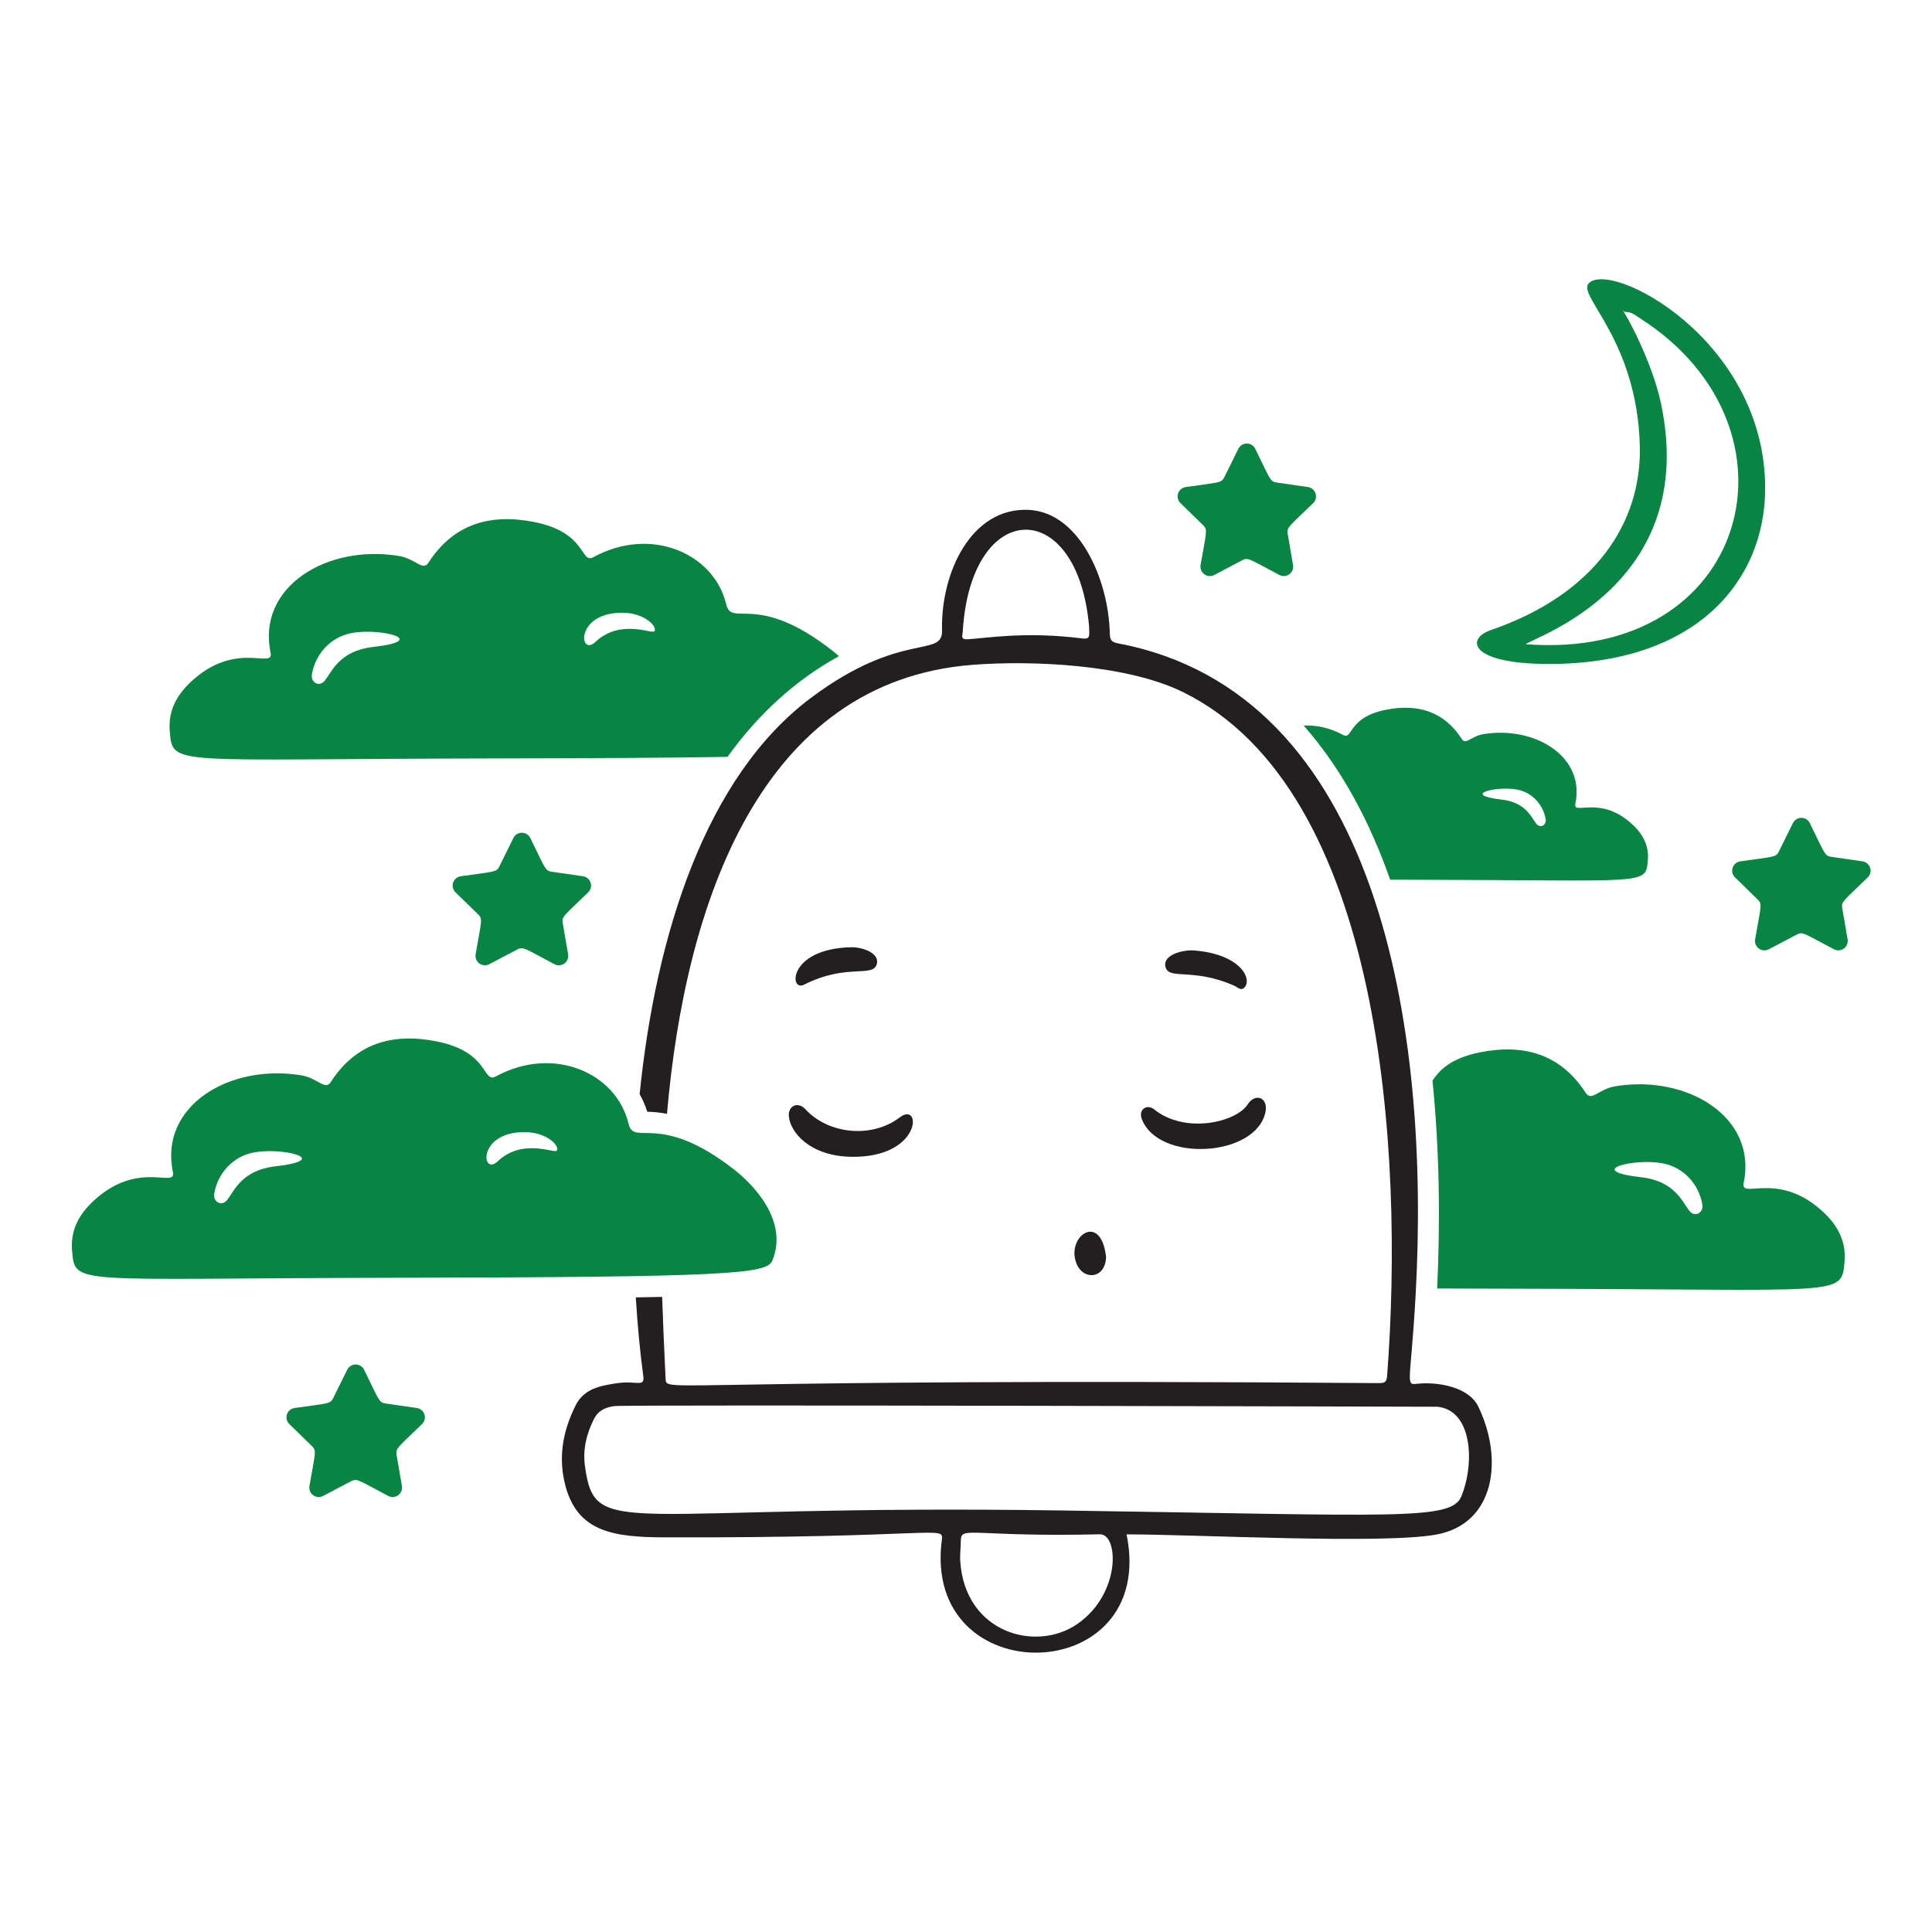 <svg width="192" height="192" viewBox="0 0 192 192" fill="none" xmlns="http://www.w3.org/2000/svg">
<path d="M157.842 28.213C156.854 29.478 162.729 33.917 162.964 44.385C163.132 51.851 158.633 59.008 148.155 62.619C145.546 63.517 146.094 66.131 154.635 65.977C168.883 65.72 175.407 57.514 175.42 48.548C175.442 33.642 159.814 25.69 157.842 28.213ZM151.626 64.022C152.313 63.349 168.881 58.194 165.071 40.118C164.161 35.803 161.47 31.02 161.32 30.941C161.421 30.852 161.421 30.937 161.428 31.006C162.095 30.929 162.59 31.383 163.062 31.685C179.946 42.516 173.908 65.746 151.627 64.021L151.626 64.022Z" fill="#088542"/>
<path d="M179.856 81.797C181.325 84.775 181.318 85.052 181.963 85.146L185.094 85.601C185.267 85.626 185.43 85.698 185.563 85.811C185.697 85.923 185.796 86.071 185.85 86.237C185.904 86.403 185.91 86.581 185.868 86.751C185.826 86.92 185.737 87.075 185.612 87.196C183.233 89.514 182.967 89.591 183.077 90.234L183.612 93.352C183.642 93.524 183.623 93.701 183.557 93.863C183.491 94.024 183.382 94.165 183.24 94.267C183.099 94.37 182.932 94.431 182.758 94.444C182.583 94.456 182.409 94.419 182.255 94.338C179.314 92.791 179.16 92.563 178.582 92.865L175.781 94.338C175.627 94.419 175.452 94.456 175.278 94.444C175.104 94.431 174.937 94.37 174.795 94.267C174.654 94.165 174.544 94.024 174.479 93.863C174.413 93.701 174.394 93.524 174.423 93.352C174.984 90.079 175.155 89.859 174.69 89.405L172.424 87.197C172.299 87.075 172.21 86.921 172.168 86.751C172.126 86.582 172.132 86.404 172.186 86.238C172.24 86.072 172.34 85.924 172.473 85.811C172.607 85.699 172.769 85.626 172.942 85.601C176.231 85.126 176.49 85.218 176.777 84.634L178.178 81.797C178.256 81.64 178.375 81.508 178.523 81.416C178.672 81.323 178.843 81.275 179.017 81.275C179.192 81.275 179.363 81.324 179.512 81.416C179.66 81.509 179.779 81.641 179.856 81.798V81.797Z" fill="#088542"/>
<path d="M124.745 44.599C126.213 47.578 126.207 47.855 126.851 47.948L129.983 48.403C130.156 48.428 130.318 48.5 130.452 48.613C130.585 48.725 130.685 48.873 130.739 49.039C130.793 49.205 130.799 49.383 130.757 49.553C130.715 49.722 130.626 49.877 130.501 49.998C128.122 52.316 127.856 52.393 127.966 53.036L128.501 56.154C128.531 56.326 128.512 56.503 128.446 56.665C128.38 56.826 128.27 56.967 128.129 57.069C127.988 57.172 127.82 57.233 127.646 57.245C127.472 57.258 127.298 57.221 127.143 57.14C124.202 55.593 124.048 55.365 123.471 55.667L120.67 57.14C120.515 57.221 120.341 57.258 120.167 57.245C119.993 57.233 119.825 57.172 119.684 57.069C119.543 56.967 119.433 56.826 119.367 56.665C119.302 56.503 119.282 56.326 119.312 56.154C119.873 52.881 120.044 52.661 119.578 52.207L117.313 49.999C117.188 49.877 117.099 49.723 117.057 49.553C117.015 49.384 117.021 49.206 117.075 49.04C117.129 48.873 117.228 48.726 117.362 48.613C117.495 48.501 117.658 48.428 117.831 48.403C121.119 47.928 121.378 48.02 121.666 47.436L123.067 44.599C123.144 44.442 123.263 44.31 123.412 44.218C123.56 44.125 123.731 44.076 123.906 44.076C124.081 44.076 124.252 44.125 124.4 44.218C124.548 44.31 124.668 44.442 124.745 44.599Z" fill="#088542"/>
<path d="M52.7 83.278C54.169 86.257 54.162 86.534 54.806 86.627L57.938 87.082C58.111 87.107 58.273 87.18 58.407 87.292C58.541 87.405 58.64 87.552 58.694 87.719C58.748 87.885 58.754 88.063 58.712 88.232C58.67 88.402 58.581 88.556 58.456 88.678C56.077 90.995 55.811 91.072 55.921 91.715L56.457 94.833C56.487 95.005 56.468 95.183 56.402 95.344C56.336 95.507 56.226 95.647 56.085 95.749C55.943 95.852 55.776 95.913 55.602 95.925C55.427 95.938 55.253 95.901 55.098 95.82C52.158 94.273 52.003 94.044 51.426 94.347L48.625 95.82C48.471 95.901 48.296 95.937 48.122 95.925C47.948 95.912 47.781 95.851 47.639 95.749C47.498 95.646 47.388 95.506 47.322 95.344C47.257 95.182 47.237 95.005 47.267 94.833C47.828 91.56 47.999 91.341 47.533 90.886L45.268 88.678C45.143 88.556 45.054 88.402 45.012 88.233C44.97 88.063 44.976 87.885 45.03 87.719C45.084 87.553 45.183 87.405 45.317 87.293C45.45 87.18 45.613 87.107 45.786 87.083C49.074 86.607 49.334 86.7 49.621 86.115L51.022 83.278C51.099 83.121 51.219 82.989 51.367 82.897C51.515 82.805 51.687 82.756 51.861 82.756C52.036 82.756 52.207 82.805 52.355 82.898C52.504 82.99 52.623 83.122 52.7 83.279V83.278Z" fill="#088542"/>
<path d="M36.184 136.123C37.653 139.101 37.646 139.378 38.291 139.472L41.422 139.927C41.595 139.951 41.758 140.024 41.891 140.137C42.025 140.249 42.124 140.397 42.178 140.563C42.232 140.729 42.238 140.907 42.196 141.077C42.154 141.246 42.066 141.4 41.94 141.522C39.561 143.84 39.295 143.917 39.405 144.56L39.941 147.678C39.97 147.85 39.951 148.027 39.885 148.189C39.819 148.35 39.71 148.491 39.568 148.593C39.427 148.696 39.26 148.757 39.086 148.769C38.911 148.782 38.737 148.745 38.583 148.664C35.642 147.117 35.488 146.888 34.91 147.191L32.109 148.664C31.955 148.745 31.781 148.782 31.606 148.769C31.432 148.757 31.265 148.696 31.124 148.593C30.982 148.491 30.873 148.35 30.807 148.189C30.741 148.027 30.722 147.85 30.752 147.678C31.313 144.404 31.483 144.185 31.018 143.731L28.752 141.523C28.627 141.401 28.538 141.247 28.496 141.077C28.454 140.908 28.46 140.73 28.514 140.564C28.568 140.397 28.668 140.25 28.801 140.137C28.935 140.025 29.097 139.952 29.27 139.927C32.559 139.452 32.818 139.544 33.105 138.96L34.507 136.123C34.584 135.966 34.703 135.834 34.851 135.741C34.999 135.649 35.171 135.6 35.345 135.6C35.52 135.6 35.691 135.649 35.839 135.741C35.988 135.834 36.107 135.966 36.184 136.123Z" fill="#088542"/>
<path d="M180.814 120.111C176.482 116.423 172.937 119.222 173.286 117.551C174.65 111.016 167.68 106.769 160.527 107.953C158.875 108.227 158.158 109.493 157.593 108.617C155.09 104.739 151.443 103.73 147.134 104.568C143.983 105.181 142.949 106.527 142.359 107.39C143.052 114.256 143.141 121.295 142.823 128.05L151.431 128.074C183.317 128.13 182.993 128.878 183.305 125.404C183.508 123.138 182.423 121.48 180.815 120.112L180.814 120.111H180.814ZM167.877 120.317C167.194 119.446 166.432 117.37 163.102 116.993C157.381 116.348 162.324 115.078 165.209 115.606C167.318 115.991 168.833 117.688 169.18 119.708C169.316 120.502 168.45 121.049 167.877 120.317Z" fill="#088542"/>
<path d="M161.97 81.702C158.855 79.05 156.307 81.064 156.559 79.862C157.54 75.166 152.529 72.111 147.386 72.963C146.199 73.161 145.682 74.07 145.276 73.443C143.477 70.655 140.855 69.928 137.757 70.531C133.892 71.284 134.457 73.571 133.481 73.042C132.163 72.327 130.813 72.044 129.557 72.106C133.442 76.513 136.196 81.86 138.154 87.423L140.846 87.428C163.768 87.469 163.535 88.007 163.759 85.509C163.905 83.881 163.125 82.686 161.969 81.703L161.97 81.702ZM152.668 81.851C152.178 81.224 151.631 79.734 149.237 79.461C145.124 78.996 148.677 78.084 150.752 78.463C152.267 78.74 153.356 79.959 153.606 81.413C153.703 81.982 153.081 82.376 152.668 81.851Z" fill="#088542"/>
<path d="M83.374 65.209C83.172 65.028 82.965 64.854 82.753 64.687C75.2 58.742 72.723 62.4 72.169 60.054C70.986 55.052 64.766 52.226 58.988 55.36C57.632 56.096 58.417 52.913 53.041 51.867C48.732 51.029 45.084 52.039 42.582 55.917C42.017 56.793 41.298 55.526 39.648 55.253C32.494 54.07 25.525 58.317 26.889 64.852C27.238 66.525 23.694 63.724 19.362 67.411C17.753 68.78 16.669 70.439 16.872 72.705C17.183 76.178 16.86 75.428 48.745 75.373C59.252 75.354 66.831 75.309 72.298 75.216C75.285 71.074 78.943 67.638 83.374 65.21V65.209ZM37.073 64.295C33.74 64.671 32.981 66.746 32.298 67.619C31.724 68.353 30.859 67.803 30.995 67.01C31.342 64.988 32.858 63.292 34.966 62.907C37.851 62.381 42.794 63.65 37.073 64.295ZM65.039 62.734C64.832 63.047 61.647 61.458 59.181 63.788C57.56 65.319 57.112 60.906 61.809 60.892C64.032 60.885 65.355 62.255 65.039 62.734Z" fill="#088542"/>
<path d="M146.895 139.756C145.994 137.909 143.136 137.354 141.141 137.492C139.528 137.603 140.153 138.222 140.684 128.67C142.156 102.191 137.078 68.837 111.114 63.94C110.444 63.814 110.306 63.582 110.292 62.943C110.165 57.599 107.277 50.898 102.208 50.67C96.522 50.413 93.478 56.917 93.619 62.661C93.687 65.429 89.601 62.628 80.625 69.327C70.104 77.179 65.172 92.92 63.566 108.735C63.875 109.284 64.13 109.87 64.327 110.485C64.964 110.496 65.619 110.564 66.284 110.686C68.106 89.71 75.578 67.719 96.632 66.071C102.42 65.617 111.915 65.987 117.6 68.796C137.426 78.595 139.547 114.462 137.852 136.705C137.804 137.34 137.623 137.457 137.037 137.452C66.152 136.919 66.218 138.488 66.148 137.065C65.992 133.886 65.879 131.192 65.802 128.884C64.984 128.903 64.113 128.918 63.184 128.933C63.352 131.688 63.606 134.319 63.93 136.772C64.08 137.912 63.223 137.168 61.29 137.466C59.678 137.714 58.043 137.985 57.198 139.677C55.914 142.252 55.438 144.93 56.218 147.752C57.458 152.235 60.971 152.768 66.062 152.781C93.123 152.848 93.795 151.568 93.603 153.005C91.556 168.287 115.104 167.846 111.957 152.485C118.822 152.485 137.395 153.482 142.745 152.502C148.6 151.43 149.437 144.964 146.895 139.756H146.895ZM107.58 63.451C101.814 62.716 97.918 63.442 96.151 63.53C95.414 63.566 95.656 63.156 95.675 62.819C96.435 49.461 107.1 49.224 108.235 62.276C108.235 63.114 108.409 63.557 107.579 63.452L107.58 63.451ZM107.091 161.371C102.973 164.248 95.897 162.293 95.428 155.148C95.383 154.467 95.486 153.775 95.486 153.087C95.484 151.609 96.663 152.767 109.31 152.478C111.159 152.436 111.439 158.333 107.092 161.371H107.091ZM145.241 148.678C144.248 151.146 138.996 150.6 105.289 150.106C61.515 149.463 59.171 153.106 58.138 145.748C57.907 144.1 58.257 142.541 59.016 141.039C59.465 140.151 60.164 139.869 61.042 139.736C62.094 139.576 142.833 139.799 142.856 139.801C146.321 140.16 146.569 145.376 145.241 148.679V148.678Z" fill="#231F20"/>
<path d="M113.468 111.199C113.106 110.239 114.008 109.695 114.682 110.239C117.812 112.762 122.894 111.497 123.999 109.748C124.737 108.579 126.073 109.06 125.756 110.537C124.794 115.003 115.107 115.547 113.469 111.199L113.468 111.2V111.199Z" fill="#231F20"/>
<path d="M84.541 114.96C80.477 114.874 78.521 112.527 78.393 110.907C78.314 109.915 79.29 109.42 80.032 110.228C82.355 112.754 86.673 113.137 89.413 111.049C91.63 109.359 91.649 115.112 84.54 114.961L84.541 114.96Z" fill="#231F20"/>
<path d="M118.483 94.444C123.3 94.753 124.504 97.337 123.653 98.155C123.304 98.491 122.997 98.111 122.693 97.975C118.555 96.131 116.175 97.427 115.826 96.098C115.53 94.97 117.28 94.439 118.483 94.444V94.444Z" fill="#231F20"/>
<path d="M84.563 94.137C85.716 94.109 87.434 94.722 87.14 95.796C86.753 97.207 84.182 95.692 79.901 97.858C78.426 98.605 78.301 94.295 84.563 94.137L84.563 94.137Z" fill="#231F20"/>
<path d="M109.917 124.889C109.891 127.083 107.675 127.308 106.978 125.566C105.908 122.889 109.398 120.376 109.917 124.889Z" fill="#231F20"/>
<path d="M39.037 126.984C7.151 127.04 7.475 127.79 7.163 124.316C6.96 122.051 8.045 120.392 9.653 119.023C13.985 115.335 17.529 118.136 17.181 116.463C15.817 109.927 22.787 105.68 29.94 106.865C31.589 107.138 32.309 108.405 32.874 107.53C35.376 103.651 39.023 102.642 43.334 103.48C48.709 104.526 47.924 107.709 49.28 106.972C55.057 103.838 61.278 106.666 62.461 111.666C63.015 114.012 65.492 110.355 73.045 116.299C74.376 117.347 78.496 121.08 76.742 125.304C76.201 126.607 72.24 126.925 39.038 126.983L39.037 126.984ZM25.258 114.521C23.151 114.906 21.634 116.601 21.287 118.623C21.151 119.416 22.016 119.966 22.59 119.232C23.273 118.36 24.033 116.285 27.365 115.908C33.086 115.263 28.143 113.993 25.258 114.521ZM52.101 112.505C47.404 112.521 47.852 116.933 49.473 115.401C51.939 113.071 55.125 114.661 55.331 114.348C55.646 113.868 54.324 112.498 52.101 112.505Z" fill="#088542"/>
</svg>
